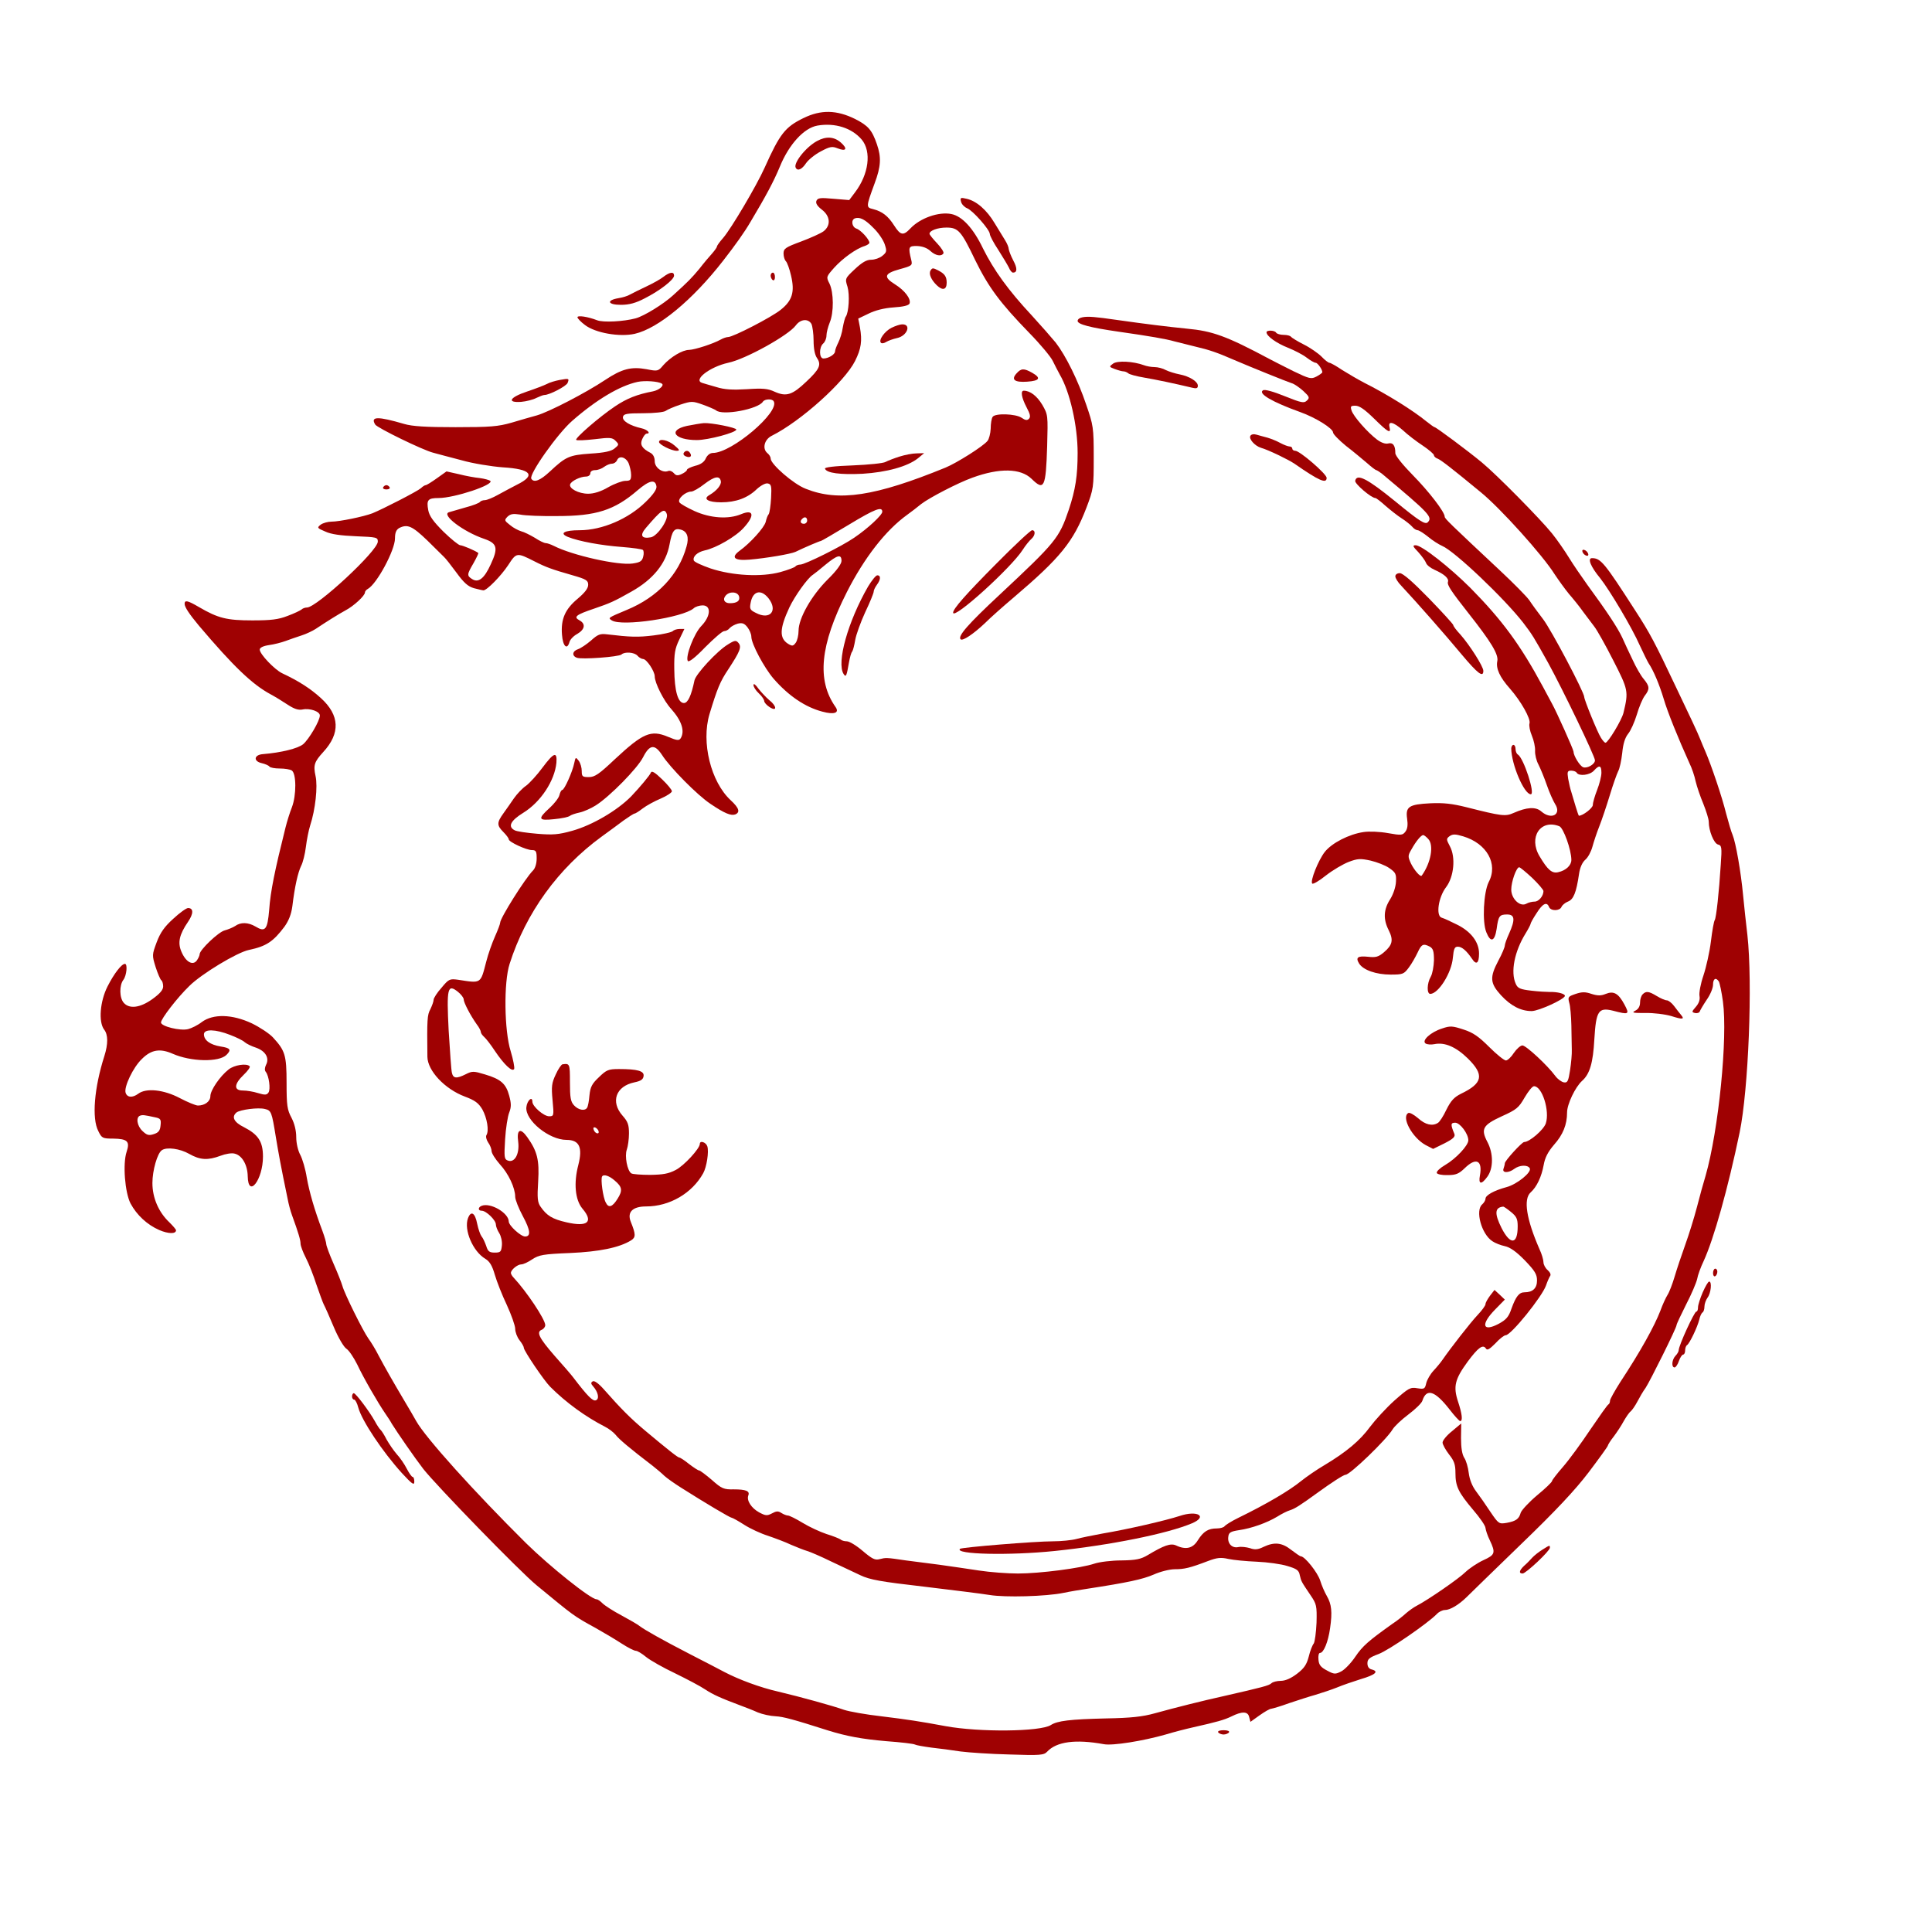 <?xml version="1.0" standalone="no"?>
<!DOCTYPE svg PUBLIC "-//W3C//DTD SVG 20010904//EN"
 "http://www.w3.org/TR/2001/REC-SVG-20010904/DTD/svg10.dtd">
<svg version="1.0" xmlns="http://www.w3.org/2000/svg"
 width="900pt" height="900pt" viewBox="0 0 900 900"
 preserveAspectRatio="xMidYMid meet">
<g transform="translate(0,900) scale(0.1,-0.1)"
fill="#9f0102" stroke="none">
<path d="M3743 8450 c-86 -42 -110 -73 -181 -231 -38 -85 -156 -284 -193 -327
-16 -18 -29 -36 -29 -40 0 -4 -10 -18 -22 -32 -13 -14 -40 -46 -60 -72 -36
-43 -50 -58 -123 -124 -45 -41 -134 -96 -174 -107 -57 -15 -150 -20 -179 -9
-44 17 -92 24 -92 14 0 -5 16 -22 35 -36 48 -37 161 -57 232 -41 109 25 269
157 412 341 56 72 99 132 128 182 71 119 107 186 136 256 42 103 112 180 175
191 82 14 160 -11 206 -65 47 -56 33 -162 -31 -246 l-27 -36 -73 6 c-63 6 -74
4 -80 -10 -4 -11 4 -24 26 -41 39 -30 42 -73 8 -100 -13 -10 -60 -31 -105 -48
-73 -27 -82 -33 -82 -56 0 -14 5 -30 11 -36 6 -6 17 -36 24 -67 18 -76 6 -116
-48 -159 -43 -35 -222 -127 -245 -127 -7 0 -23 -5 -35 -12 -36 -20 -120 -47
-147 -48 -31 0 -86 -33 -120 -71 -24 -29 -27 -29 -78 -19 -71 13 -115 2 -193
-50 -90 -60 -262 -149 -318 -165 -25 -7 -79 -22 -118 -34 -63 -18 -99 -21
-261 -21 -139 0 -202 4 -239 15 -123 36 -159 36 -135 -3 11 -16 222 -119 270
-131 20 -6 80 -21 132 -35 52 -15 139 -29 192 -33 133 -8 156 -37 66 -81 -23
-12 -63 -33 -88 -47 -25 -14 -52 -25 -62 -25 -9 0 -19 -4 -22 -8 -3 -5 -33
-17 -68 -26 -35 -10 -69 -20 -76 -22 -39 -11 66 -91 163 -124 61 -21 67 -42
31 -119 -30 -66 -57 -87 -86 -69 -26 16 -25 22 6 75 14 25 24 46 22 47 -12 10
-73 36 -84 36 -7 0 -42 28 -78 63 -47 47 -66 73 -71 100 -9 48 -2 57 48 57 74
0 260 62 241 80 -5 4 -27 10 -49 13 -22 2 -66 10 -97 18 l-58 13 -45 -32 c-25
-18 -48 -32 -52 -32 -4 0 -14 -6 -22 -14 -17 -15 -177 -97 -226 -117 -42 -16
-154 -39 -191 -39 -16 0 -39 -6 -50 -14 -18 -14 -17 -16 21 -32 27 -13 73 -19
143 -22 97 -4 102 -5 102 -25 0 -43 -285 -307 -330 -307 -9 0 -20 -4 -25 -9
-6 -5 -35 -19 -65 -30 -43 -17 -78 -21 -165 -21 -118 0 -159 10 -248 62 -53
31 -67 34 -67 15 0 -15 22 -48 67 -102 162 -191 248 -273 333 -319 19 -10 55
-32 79 -48 32 -21 51 -27 71 -23 33 7 80 -9 80 -28 0 -25 -51 -111 -78 -134
-25 -20 -102 -39 -187 -46 -42 -3 -46 -33 -6 -42 17 -4 33 -11 36 -16 4 -5 25
-9 48 -9 23 0 48 -4 56 -9 22 -14 22 -116 1 -171 -10 -25 -23 -67 -30 -95 -50
-200 -70 -297 -76 -383 -8 -93 -18 -106 -64 -78 -34 20 -69 21 -95 2 -11 -7
-33 -16 -48 -20 -29 -7 -117 -91 -117 -111 0 -6 -6 -19 -13 -29 -19 -26 -52
-7 -72 41 -18 42 -10 79 31 139 26 38 26 64 0 64 -8 0 -39 -22 -69 -50 -41
-37 -60 -64 -77 -109 -22 -59 -22 -61 -5 -116 10 -31 22 -58 26 -61 5 -3 9
-16 9 -29 0 -16 -14 -33 -50 -59 -57 -41 -107 -47 -133 -18 -21 23 -22 82 -2
108 15 20 20 74 7 74 -16 0 -51 -46 -81 -105 -35 -69 -43 -165 -16 -201 19
-24 19 -67 1 -124 -47 -147 -59 -290 -28 -349 16 -33 20 -35 69 -35 67 -1 79
-13 63 -61 -19 -56 -8 -190 18 -241 29 -54 77 -99 134 -124 42 -18 78 -19 78
-1 0 4 -14 20 -31 37 -50 47 -79 114 -79 183 0 59 23 139 44 153 23 16 85 7
127 -17 51 -29 87 -31 146 -9 23 9 53 14 66 10 35 -8 60 -53 61 -105 2 -106
71 -17 71 91 0 70 -22 103 -88 137 -47 23 -60 48 -35 69 18 13 101 24 132 16
30 -7 32 -14 51 -131 13 -78 22 -129 55 -288 4 -22 13 -56 20 -75 31 -85 40
-117 40 -133 0 -10 11 -40 25 -67 14 -27 36 -83 49 -124 14 -40 29 -82 34 -92
6 -11 27 -58 47 -106 20 -48 47 -94 59 -101 12 -8 34 -41 50 -73 29 -62 96
-178 131 -229 11 -16 25 -37 30 -47 26 -42 107 -159 147 -211 64 -81 450 -478
528 -542 175 -144 171 -142 275 -199 39 -22 93 -54 122 -73 28 -18 57 -33 65
-33 7 0 29 -13 48 -29 20 -16 80 -50 135 -76 55 -27 118 -60 140 -75 38 -25
72 -40 165 -75 22 -8 58 -22 80 -32 22 -9 59 -17 83 -18 36 -2 81 -14 244 -66
87 -27 157 -40 271 -50 69 -5 129 -12 135 -16 5 -3 39 -9 76 -14 36 -4 98 -12
136 -18 39 -5 141 -12 228 -14 143 -5 160 -3 175 13 44 47 132 59 264 35 41
-8 183 15 288 45 36 11 94 26 130 34 107 24 143 34 176 50 50 25 77 24 83 -2
l6 -23 42 30 c24 17 48 31 55 31 7 1 45 12 83 26 39 13 94 31 123 39 30 9 75
24 100 34 26 11 76 28 111 39 68 20 86 36 51 45 -13 3 -20 13 -20 29 0 19 9
27 52 43 48 18 229 143 271 186 10 11 27 19 38 19 24 0 64 24 100 59 14 14
128 125 253 246 164 158 253 253 317 337 49 65 89 120 89 124 0 3 12 23 28 43
15 20 36 52 46 71 11 19 25 40 32 45 7 6 21 26 31 45 10 19 27 49 39 65 21 32
144 279 144 292 0 5 20 47 44 95 25 48 48 102 52 120 3 18 17 56 30 83 47 102
113 336 168 600 41 199 61 696 36 920 -6 50 -15 133 -20 185 -10 108 -34 245
-49 281 -6 13 -19 58 -30 99 -19 78 -70 228 -97 290 -8 19 -19 44 -23 55 -4
11 -21 49 -38 85 -17 36 -51 108 -76 160 -98 207 -120 249 -190 357 -143 222
-160 243 -201 243 -22 0 -6 -40 38 -93 45 -57 148 -230 185 -314 17 -37 36
-75 41 -83 23 -34 50 -99 70 -165 18 -62 68 -185 120 -300 11 -22 24 -60 29
-85 6 -25 22 -72 36 -105 13 -33 25 -70 25 -83 0 -42 24 -101 43 -106 17 -4
19 -12 13 -93 -8 -129 -21 -247 -28 -259 -4 -5 -12 -50 -18 -100 -6 -49 -22
-120 -35 -159 -13 -38 -21 -81 -18 -95 3 -17 -3 -34 -17 -50 -20 -23 -20 -25
-4 -29 10 -2 20 1 22 7 2 6 16 30 32 54 17 24 30 55 30 71 0 28 13 36 27 15 4
-7 13 -49 19 -93 23 -167 -20 -601 -81 -813 -9 -29 -27 -94 -40 -145 -13 -50
-38 -130 -55 -177 -17 -47 -39 -113 -49 -147 -10 -34 -25 -73 -33 -85 -8 -13
-23 -45 -33 -73 -28 -73 -94 -192 -187 -333 -26 -41 -48 -80 -48 -87 0 -7 -3
-15 -7 -17 -5 -2 -42 -55 -85 -118 -42 -63 -99 -141 -127 -173 -28 -32 -51
-62 -51 -66 0 -5 -31 -35 -70 -67 -38 -32 -72 -69 -76 -81 -8 -29 -22 -39 -65
-47 -36 -6 -38 -5 -76 51 -21 32 -51 75 -67 96 -18 24 -30 54 -34 85 -3 26
-12 58 -21 71 -10 16 -15 46 -15 92 l1 68 -43 -36 c-24 -19 -44 -43 -44 -53 0
-9 14 -34 30 -55 24 -30 30 -47 30 -86 0 -63 13 -90 82 -172 32 -37 58 -75 58
-85 1 -9 9 -35 20 -57 28 -59 25 -68 -30 -93 -28 -13 -65 -38 -83 -55 -31 -31
-175 -130 -227 -157 -14 -7 -36 -23 -50 -35 -14 -13 -43 -36 -66 -51 -109 -78
-136 -101 -170 -151 -20 -30 -50 -61 -66 -69 -27 -14 -33 -14 -66 4 -29 15
-38 26 -40 50 -2 18 1 32 7 32 17 0 38 51 47 115 11 76 7 112 -15 150 -10 17
-24 49 -31 72 -12 38 -72 113 -90 113 -4 0 -24 14 -45 30 -43 34 -78 38 -129
14 -26 -13 -41 -14 -63 -6 -17 5 -41 8 -55 5 -29 -6 -51 17 -46 49 2 19 11 24
50 30 57 8 130 34 178 63 19 12 46 26 60 30 22 7 46 22 130 83 62 45 119 82
128 82 21 0 190 163 219 211 9 15 42 46 74 70 32 24 62 53 65 64 19 59 58 47
126 -40 23 -30 46 -55 50 -55 13 0 9 34 -10 91 -23 70 -15 104 45 186 49 66
71 82 85 61 6 -10 17 -3 44 24 19 21 41 38 48 38 25 0 170 180 188 232 6 18
15 38 19 44 5 6 0 17 -11 27 -11 9 -20 26 -20 37 0 11 -8 39 -19 62 -61 140
-75 232 -41 263 29 26 51 73 61 128 6 34 19 60 48 94 42 47 61 94 61 151 0 38
38 118 70 147 36 32 51 84 57 193 8 133 19 150 86 134 76 -20 79 -18 54 29
-28 52 -50 64 -87 49 -22 -9 -37 -9 -66 0 -29 10 -44 10 -74 0 -35 -12 -37
-14 -30 -41 5 -15 9 -63 10 -106 1 -43 2 -94 2 -113 1 -19 -3 -62 -8 -95 -8
-52 -12 -60 -29 -57 -11 2 -29 15 -40 30 -36 49 -136 142 -153 142 -9 0 -27
-16 -40 -35 -12 -19 -29 -35 -37 -35 -8 0 -43 28 -78 63 -48 48 -75 67 -119
81 -52 17 -62 18 -100 5 -54 -17 -97 -57 -77 -70 8 -5 26 -6 41 -3 48 10 101
-13 156 -67 77 -76 70 -115 -32 -164 -32 -16 -47 -32 -68 -74 -14 -30 -32 -58
-40 -62 -25 -16 -58 -9 -92 22 -20 17 -40 28 -46 24 -33 -20 19 -115 81 -149
l35 -18 53 26 c41 21 51 31 46 44 -18 43 -18 52 4 52 22 0 61 -51 61 -82 0
-24 -58 -86 -108 -115 -24 -14 -41 -30 -39 -37 2 -6 24 -11 51 -10 38 0 52 6
79 32 53 52 84 37 71 -34 -8 -42 7 -44 35 -5 28 39 28 108 0 161 -32 61 -22
79 67 120 69 31 79 40 106 87 17 29 36 53 44 53 38 0 74 -115 55 -173 -10 -30
-76 -87 -101 -87 -10 0 -90 -87 -90 -99 0 -5 -3 -16 -6 -25 -8 -21 24 -21 50
-1 24 18 62 20 72 3 11 -18 -59 -75 -108 -88 -59 -16 -98 -38 -98 -54 0 -7 -7
-19 -15 -26 -34 -28 -4 -139 47 -172 13 -9 39 -19 58 -23 24 -5 53 -25 93 -66
47 -49 57 -65 57 -94 0 -36 -20 -55 -58 -55 -25 0 -40 -18 -61 -76 -13 -39
-25 -52 -60 -71 -76 -40 -84 -2 -16 67 l45 46 -24 23 -24 22 -21 -27 c-11 -15
-21 -32 -21 -39 0 -7 -17 -30 -37 -51 -33 -35 -125 -153 -163 -208 -8 -12 -27
-35 -42 -51 -15 -16 -30 -42 -34 -58 -6 -27 -9 -29 -41 -24 -33 6 -41 1 -107
-57 -39 -35 -90 -91 -114 -123 -46 -63 -110 -117 -212 -178 -36 -21 -85 -55
-110 -75 -54 -44 -159 -106 -292 -171 -31 -15 -59 -33 -63 -38 -3 -6 -20 -11
-36 -11 -41 0 -63 -14 -89 -55 -23 -38 -56 -46 -102 -24 -25 11 -56 0 -131
-45 -32 -19 -54 -24 -122 -25 -46 0 -103 -7 -127 -15 -62 -21 -254 -46 -356
-46 -48 0 -130 6 -182 14 -52 8 -135 20 -185 27 -49 6 -119 15 -155 20 -94 14
-93 13 -122 6 -22 -6 -35 1 -79 38 -29 25 -62 45 -74 45 -12 0 -25 4 -30 9 -6
4 -35 16 -65 25 -30 10 -80 33 -111 52 -31 19 -62 34 -68 34 -6 0 -20 5 -31
12 -15 10 -24 9 -44 -2 -23 -12 -30 -11 -60 5 -36 20 -59 55 -50 79 8 20 -11
28 -68 28 -46 -1 -56 3 -102 44 -28 24 -55 44 -59 44 -5 0 -26 14 -47 30 -21
17 -41 30 -45 30 -7 0 -49 33 -159 125 -69 58 -112 101 -194 194 -24 27 -44
41 -51 36 -9 -5 -9 -11 2 -23 24 -27 30 -59 13 -65 -14 -6 -39 19 -106 107 -8
11 -48 57 -88 102 -72 83 -85 110 -57 120 8 4 15 13 15 21 0 27 -88 158 -147
221 -7 7 -13 17 -13 22 0 15 31 40 48 40 10 0 33 11 52 24 31 20 50 24 175 29
137 6 230 25 285 59 22 14 22 28 -1 85 -19 46 7 73 71 73 109 0 214 61 266
155 16 29 27 100 19 125 -6 19 -35 29 -35 11 0 -21 -73 -101 -112 -121 -34
-18 -60 -22 -119 -23 -42 0 -82 3 -88 7 -19 12 -32 81 -21 111 5 14 10 48 10
75 0 40 -5 55 -30 83 -57 65 -31 137 55 155 29 6 41 13 43 29 4 24 -28 33
-115 33 -49 0 -58 -4 -93 -38 -32 -30 -40 -45 -44 -84 -2 -26 -7 -52 -11 -58
-10 -17 -41 -11 -61 11 -16 17 -19 37 -19 108 0 86 -1 88 -35 83 -5 -1 -20
-22 -31 -47 -19 -40 -21 -56 -15 -120 7 -73 6 -75 -16 -75 -25 0 -78 46 -78
68 0 28 -25 5 -28 -26 -6 -61 106 -152 187 -152 60 0 76 -35 55 -117 -22 -84
-15 -162 19 -203 53 -62 25 -87 -74 -64 -66 15 -92 31 -121 73 -14 20 -16 40
-11 118 6 99 -4 140 -51 206 -32 45 -50 36 -42 -22 7 -57 -17 -100 -49 -87
-16 6 -17 16 -12 99 3 50 12 107 19 124 10 26 10 42 0 79 -15 56 -39 77 -113
99 -53 16 -59 16 -89 1 -44 -22 -59 -20 -65 7 -3 12 -9 101 -15 197 -10 198
-5 218 43 180 15 -12 27 -28 27 -35 0 -15 30 -73 61 -117 11 -14 19 -30 19
-36 0 -5 7 -15 16 -23 8 -7 30 -35 49 -64 43 -64 81 -100 90 -85 3 6 -4 43
-16 83 -30 95 -33 321 -5 407 76 238 226 445 429 593 32 23 78 57 102 75 24
17 47 32 51 32 4 0 21 11 38 24 17 13 55 34 84 46 28 12 52 28 52 34 0 7 -21
32 -46 56 -33 32 -48 41 -52 31 -4 -12 -52 -69 -92 -111 -65 -66 -181 -134
-274 -160 -64 -18 -90 -20 -163 -14 -49 4 -96 11 -105 16 -34 17 -20 45 40 82
81 50 146 149 154 233 4 54 -12 48 -65 -23 -25 -34 -59 -71 -76 -84 -18 -12
-43 -39 -57 -59 -13 -20 -36 -51 -49 -70 -31 -43 -31 -56 0 -87 14 -14 25 -29
25 -34 0 -12 82 -50 108 -50 19 0 22 -6 22 -39 0 -24 -7 -46 -17 -56 -37 -37
-153 -222 -153 -243 0 -6 -11 -35 -24 -64 -13 -29 -32 -82 -41 -118 -27 -104
-22 -101 -131 -84 -39 5 -43 4 -77 -37 -21 -23 -37 -49 -37 -56 0 -8 -7 -27
-15 -44 -15 -27 -16 -48 -14 -222 1 -65 81 -150 174 -185 48 -18 64 -30 82
-60 22 -40 32 -99 19 -120 -4 -6 0 -22 8 -34 9 -12 16 -31 16 -40 0 -10 17
-37 38 -61 41 -44 72 -111 72 -152 0 -13 16 -54 36 -91 35 -65 38 -94 10 -94
-20 0 -76 51 -76 70 -1 40 -85 89 -126 73 -18 -7 -18 -23 0 -23 21 0 66 -44
66 -64 0 -9 7 -27 16 -41 8 -13 14 -38 12 -57 -3 -29 -6 -33 -33 -33 -25 0
-32 5 -40 31 -6 17 -15 37 -22 45 -6 8 -15 34 -20 58 -10 52 -29 63 -43 26
-20 -54 23 -155 81 -189 20 -12 32 -32 44 -74 9 -31 34 -95 56 -141 21 -46 39
-96 39 -111 0 -15 9 -39 20 -53 11 -14 20 -29 20 -35 0 -14 94 -153 123 -182
74 -74 165 -140 255 -186 18 -9 40 -26 50 -38 15 -20 66 -63 172 -144 19 -15
44 -36 55 -47 12 -11 46 -35 76 -54 115 -73 230 -141 237 -141 4 0 31 -15 59
-33 28 -18 78 -41 110 -51 32 -11 81 -29 108 -42 28 -12 61 -25 75 -29 14 -4
63 -25 110 -48 47 -22 109 -51 138 -65 44 -21 95 -30 295 -53 133 -16 271 -33
307 -39 71 -12 264 -7 345 10 28 6 77 14 110 19 189 29 258 44 309 66 31 14
75 25 99 25 44 0 70 6 154 38 42 16 60 18 95 10 23 -5 83 -11 133 -13 49 -2
114 -11 142 -20 44 -13 54 -20 58 -43 7 -30 7 -29 50 -93 28 -41 30 -49 28
-128 -2 -46 -8 -89 -13 -97 -6 -7 -17 -34 -23 -60 -10 -38 -21 -55 -55 -81
-29 -22 -55 -33 -76 -33 -17 0 -37 -5 -43 -11 -11 -11 -43 -19 -218 -59 -104
-23 -231 -55 -325 -81 -57 -16 -112 -22 -228 -24 -168 -4 -226 -11 -257 -31
-49 -31 -332 -34 -490 -5 -124 23 -178 31 -300 46 -71 8 -149 22 -173 30 -53
19 -202 60 -307 85 -84 19 -183 56 -250 91 -22 12 -94 49 -160 83 -130 67
-211 113 -235 131 -8 7 -46 29 -85 50 -38 20 -78 46 -88 56 -10 10 -22 19 -28
19 -27 0 -217 152 -329 262 -240 238 -468 491 -511 568 -8 15 -34 59 -56 96
-55 93 -87 149 -119 209 -14 28 -36 64 -48 80 -25 35 -111 208 -121 245 -4 14
-22 60 -41 103 -19 43 -34 84 -34 91 0 7 -8 35 -18 62 -37 98 -61 181 -73 249
-6 39 -20 86 -30 105 -11 20 -19 55 -19 83 0 30 -8 63 -22 90 -20 37 -23 57
-23 162 0 131 -7 151 -64 213 -17 18 -61 47 -98 65 -92 43 -180 45 -233 6 -19
-15 -48 -29 -64 -33 -37 -9 -126 13 -126 31 0 17 76 116 132 170 56 56 223
157 278 168 81 17 113 39 165 108 20 28 32 58 37 96 11 92 26 157 41 188 8 15
18 55 22 88 4 33 13 78 20 100 24 73 36 181 25 230 -11 51 -6 66 36 112 80 87
77 171 -11 251 -48 44 -104 80 -181 116 -35 17 -104 89 -104 110 0 9 16 17 43
21 23 3 58 12 77 19 19 7 53 19 75 26 22 7 51 21 65 30 54 36 107 69 140 87
38 20 90 68 90 83 0 5 6 13 14 17 42 24 126 180 126 235 0 27 6 40 19 48 39
20 61 10 131 -57 38 -38 73 -72 79 -78 6 -5 32 -38 57 -72 35 -48 54 -65 82
-73 20 -5 40 -10 44 -10 16 0 81 66 115 117 39 60 40 60 123 18 53 -27 80 -37
178 -65 63 -18 72 -24 72 -44 0 -17 -16 -37 -49 -65 -59 -49 -79 -96 -73 -168
4 -54 24 -73 35 -33 3 11 19 28 36 37 36 21 40 47 11 63 -30 16 -18 26 68 55
73 25 92 33 173 79 102 57 162 132 178 220 12 64 22 77 52 69 30 -8 40 -35 27
-79 -36 -131 -135 -236 -278 -295 -88 -37 -89 -37 -70 -49 47 -30 330 13 381
56 8 8 28 14 42 14 41 0 38 -50 -5 -95 -35 -35 -76 -144 -64 -164 5 -7 35 16
81 64 41 41 80 75 88 75 8 0 20 6 26 14 7 8 24 17 38 21 21 5 31 1 45 -17 10
-13 18 -32 18 -44 0 -33 60 -145 104 -196 70 -80 147 -132 227 -153 55 -15 81
-6 61 22 -88 125 -72 288 53 535 82 161 181 288 281 360 18 13 47 35 65 50 39
30 172 99 239 123 126 46 224 44 275 -5 59 -58 67 -42 73 151 4 146 4 147 -23
194 -25 41 -56 65 -86 65 -16 0 -10 -33 13 -77 17 -32 20 -45 11 -54 -8 -8
-17 -7 -34 5 -28 19 -124 22 -135 4 -5 -7 -9 -32 -9 -55 -1 -23 -8 -49 -15
-57 -20 -25 -142 -102 -195 -124 -328 -134 -498 -160 -651 -99 -58 22 -164
115 -164 141 0 8 -7 19 -16 26 -24 21 -13 63 21 80 136 68 339 251 388 348 29
58 34 94 23 157 l-8 41 48 23 c30 15 72 26 116 29 46 3 71 9 75 18 8 21 -22
61 -67 89 -56 35 -51 51 21 71 58 16 60 18 54 43 -15 61 -13 66 28 65 24 -1
46 -9 61 -23 24 -22 51 -27 61 -11 3 5 -10 26 -29 46 -20 21 -36 41 -36 45 0
15 38 29 79 29 55 0 69 -16 134 -152 62 -126 115 -198 252 -339 51 -52 100
-111 109 -130 9 -19 24 -47 33 -64 47 -80 83 -238 83 -365 0 -106 -10 -171
-41 -264 -45 -133 -60 -151 -323 -397 -146 -136 -196 -193 -181 -207 9 -9 58
23 113 75 27 27 87 80 132 118 220 187 280 261 341 420 33 87 34 94 34 235 0
139 -2 149 -35 245 -38 113 -95 228 -142 289 -18 22 -68 79 -111 126 -111 119
-177 211 -228 313 -45 94 -97 150 -147 160 -59 12 -146 -19 -191 -67 -33 -35
-46 -33 -76 14 -28 44 -55 65 -98 76 -33 8 -33 10 7 119 30 80 32 122 11 183
-23 67 -41 87 -102 118 -85 42 -159 44 -240 4z m326 -512 c22 -21 45 -55 52
-75 11 -33 10 -38 -11 -55 -12 -10 -35 -18 -52 -18 -21 0 -42 -12 -76 -44 -46
-43 -46 -44 -34 -82 11 -38 6 -119 -8 -139 -4 -5 -10 -29 -14 -51 -3 -23 -13
-54 -21 -70 -8 -16 -15 -34 -15 -41 0 -14 -31 -33 -54 -33 -21 0 -21 53 -1 70
8 7 15 23 15 37 0 13 7 40 15 60 20 47 19 141 -1 182 -16 31 -15 32 22 74 39
43 102 89 142 101 12 4 22 11 22 15 0 16 -41 60 -60 66 -22 7 -27 41 -7 48 23
7 47 -5 86 -45z m-289 -447 c5 -11 10 -46 10 -78 0 -37 6 -67 16 -81 21 -31
12 -52 -50 -110 -65 -62 -93 -71 -147 -47 -32 15 -55 17 -130 12 -67 -4 -104
-2 -142 10 -29 8 -58 17 -65 19 -46 13 34 75 120 94 82 17 281 128 315 174 22
30 58 33 73 7z m-697 -278 c13 -8 -12 -30 -41 -36 -74 -14 -122 -33 -177 -70
-73 -49 -186 -147 -181 -156 3 -4 41 -2 86 3 71 9 83 8 98 -8 16 -16 16 -18
-5 -35 -15 -13 -47 -20 -112 -24 -100 -7 -115 -14 -190 -84 -45 -42 -74 -53
-86 -33 -12 20 122 210 191 270 112 98 221 163 304 181 33 7 96 3 113 -8z
m521 -82 c31 -49 -195 -241 -283 -241 -13 0 -26 -10 -33 -25 -7 -17 -24 -29
-50 -35 -21 -6 -38 -14 -38 -19 0 -4 -11 -13 -24 -19 -19 -9 -27 -8 -37 4 -7
8 -18 13 -26 10 -27 -11 -63 16 -63 45 0 18 -7 32 -19 39 -41 21 -51 39 -39
65 6 14 15 25 20 25 22 0 4 19 -24 25 -53 12 -90 34 -86 53 3 14 17 17 94 17
52 0 97 5 105 11 8 6 38 19 68 29 52 17 57 17 105 0 28 -10 55 -22 61 -26 28
-27 198 5 219 40 9 13 43 14 50 2z m-676 -288 c6 -15 12 -40 12 -55 0 -24 -4
-28 -27 -28 -14 0 -50 -13 -80 -30 -34 -20 -67 -30 -93 -30 -45 0 -91 25 -84
44 6 16 48 36 74 36 11 0 20 7 20 15 0 9 9 15 23 15 12 0 31 7 41 15 11 8 27
15 37 15 9 0 19 7 23 15 9 24 40 17 54 -12z m430 -85 c3 -17 -19 -44 -53 -64
-32 -18 -7 -34 54 -34 69 0 124 20 167 62 19 17 40 28 50 26 17 -3 19 -12 16
-68 -2 -35 -7 -69 -11 -75 -5 -5 -11 -22 -14 -36 -7 -27 -72 -99 -122 -135
-42 -31 -24 -47 46 -41 81 7 191 26 214 36 43 21 114 51 119 51 3 0 61 34 129
75 124 75 157 87 157 61 0 -15 -66 -77 -131 -121 -58 -40 -229 -125 -251 -125
-9 0 -19 -4 -22 -8 -3 -5 -35 -17 -71 -27 -88 -24 -222 -17 -325 17 -40 14
-76 30 -78 37 -6 18 16 39 51 47 53 11 146 65 182 106 52 57 46 87 -12 63 -59
-25 -144 -19 -217 14 -35 16 -67 34 -71 41 -10 16 28 50 55 50 9 0 37 16 61
35 47 36 72 41 77 13z m-300 -24 c2 -13 -14 -37 -50 -72 -80 -79 -203 -132
-308 -132 -71 0 -96 -14 -55 -31 52 -21 157 -40 252 -47 50 -4 95 -10 98 -14
4 -4 5 -18 1 -32 -5 -20 -14 -26 -49 -31 -67 -10 -281 38 -367 82 -14 7 -31
13 -38 13 -7 0 -30 11 -51 25 -22 13 -50 27 -63 30 -13 4 -37 16 -52 29 -27
21 -27 23 -12 39 14 13 26 15 59 10 23 -5 101 -8 172 -7 182 0 267 27 375 120
55 47 83 53 88 18z m48 -128 c10 -25 -43 -103 -74 -109 -44 -8 -53 9 -23 44
71 83 86 94 97 65z m654 -31 c0 -8 -7 -15 -15 -15 -16 0 -20 12 -8 23 11 12
23 8 23 -8z m160 -188 c0 -14 -23 -46 -65 -87 -76 -76 -135 -181 -135 -238 0
-21 -6 -46 -13 -56 -12 -16 -16 -17 -36 -5 -41 26 -40 70 6 169 25 53 85 137
109 152 6 4 33 25 60 48 55 45 74 50 74 17z m-477 -166 c5 -20 -10 -31 -43
-31 -25 0 -35 17 -20 35 18 22 57 19 63 -4z m137 -8 c45 -58 7 -103 -59 -68
-27 13 -30 19 -24 48 10 54 48 64 83 20z m-2508 -2034 c29 -11 60 -26 68 -34
8 -7 32 -19 54 -26 44 -16 62 -49 45 -80 -6 -13 -7 -25 -1 -32 15 -19 23 -80
13 -96 -8 -12 -16 -13 -49 -3 -22 7 -53 12 -71 12 -43 0 -41 30 4 73 19 18 32
36 28 40 -14 15 -72 6 -98 -15 -40 -31 -85 -97 -85 -124 0 -25 -26 -44 -58
-44 -10 0 -49 16 -85 35 -74 39 -156 48 -193 20 -27 -20 -52 -18 -59 5 -8 27
35 118 76 157 44 44 85 50 144 24 84 -37 215 -40 250 -5 24 24 18 32 -27 39
-49 8 -78 29 -78 57 0 25 54 24 122 -3z m-349 -384 c25 -5 28 -10 25 -37 -2
-24 -9 -34 -31 -41 -24 -8 -33 -5 -53 14 -26 24 -32 65 -11 72 12 4 19 3 70
-8z m2065 -63 c6 -18 -15 -14 -22 4 -4 10 -1 14 6 12 6 -2 14 -10 16 -16z m75
-231 c36 -30 38 -47 14 -85 -24 -39 -42 -45 -55 -18 -13 23 -25 110 -17 122 7
11 33 3 58 -19z m4176 -147 c26 -21 31 -33 31 -67 0 -85 -34 -88 -75 -8 -34
68 -32 96 7 100 3 1 20 -11 37 -25z"/>
<path d="M3200 7016 c-91 -20 -58 -66 46 -66 53 0 184 35 184 49 0 9 -116 32
-151 30 -13 -1 -49 -7 -79 -13z"/>
<path d="M3070 6941 c0 -12 58 -41 82 -41 16 0 15 4 -10 25 -29 25 -72 34 -72
16z"/>
<path d="M3185 6890 c-3 -6 1 -13 10 -16 19 -8 30 0 20 15 -8 14 -22 14 -30 1z"/>
<path d="M3806 8343 c-52 -28 -112 -104 -99 -125 9 -16 29 -7 48 22 11 16 42
41 69 55 43 23 53 24 78 14 40 -16 48 -2 15 27 -32 28 -69 30 -111 7z"/>
<path d="M4477 8060 c3 -12 16 -25 28 -30 26 -10 105 -99 106 -120 0 -8 18
-42 40 -75 21 -33 43 -70 49 -82 5 -13 14 -23 19 -23 20 0 21 20 1 57 -11 21
-20 45 -21 53 0 8 -8 27 -17 41 -9 15 -31 51 -49 80 -37 62 -85 103 -130 113
-29 7 -31 5 -26 -14z"/>
<path d="M4335 7740 c-10 -15 3 -44 29 -69 27 -26 46 -21 46 12 0 28 -9 41
-37 56 -27 14 -30 14 -38 1z"/>
<path d="M3090 7710 c-14 -11 -50 -31 -80 -45 -30 -14 -64 -31 -75 -37 -11 -7
-35 -14 -54 -17 -58 -10 -50 -31 11 -31 39 0 69 8 111 30 71 36 137 87 137
106 0 20 -20 17 -50 -6z"/>
<path d="M3590 7716 c0 -8 5 -18 10 -21 6 -3 10 3 10 14 0 12 -4 21 -10 21 -5
0 -10 -6 -10 -14z"/>
<path d="M5043 7522 c-13 -2 -23 -9 -23 -17 0 -16 59 -31 190 -50 147 -21 222
-34 260 -45 19 -5 64 -16 100 -25 61 -14 102 -28 175 -60 86 -37 253 -104 272
-110 12 -3 36 -20 54 -36 29 -27 31 -32 17 -45 -13 -13 -25 -11 -102 20 -54
22 -94 33 -102 28 -26 -15 43 -55 174 -102 72 -26 152 -76 152 -95 0 -7 27
-35 60 -62 34 -26 78 -63 98 -80 20 -18 40 -33 43 -33 3 0 15 -8 27 -17 221
-185 237 -202 213 -226 -12 -12 -40 6 -152 98 -129 105 -179 131 -186 95 -2
-14 75 -80 94 -80 4 0 26 -17 48 -37 22 -19 56 -46 75 -58 19 -12 41 -30 49
-39 7 -9 19 -16 25 -16 6 0 28 -14 48 -30 20 -17 50 -36 66 -43 58 -24 289
-244 377 -357 43 -56 50 -68 117 -188 67 -122 218 -435 218 -454 0 -18 -36
-39 -55 -32 -16 6 -45 54 -45 73 0 9 -78 183 -99 221 -4 8 -24 45 -44 82 -105
195 -190 310 -337 459 -96 96 -227 199 -255 199 -16 0 -14 -5 12 -32 16 -18
33 -41 36 -50 3 -10 21 -24 39 -32 47 -21 69 -41 63 -57 -4 -14 14 -42 96
-146 105 -133 141 -192 134 -223 -7 -34 11 -74 59 -128 51 -58 98 -141 91
-162 -3 -10 2 -36 11 -57 9 -21 16 -53 15 -70 -1 -18 6 -47 16 -65 9 -18 27
-61 39 -96 12 -35 30 -74 38 -87 32 -49 -17 -76 -64 -35 -26 23 -68 20 -129
-7 -38 -17 -55 -15 -221 27 -64 16 -106 21 -167 18 -100 -5 -116 -16 -108 -72
4 -28 2 -47 -8 -60 -13 -17 -19 -18 -81 -7 -38 7 -89 9 -114 5 -68 -10 -148
-51 -181 -93 -30 -39 -69 -136 -58 -147 4 -4 33 13 64 38 32 25 80 53 106 63
42 16 55 16 102 6 29 -7 69 -22 87 -35 29 -20 33 -27 31 -63 -1 -24 -12 -58
-27 -82 -31 -48 -33 -93 -7 -144 23 -46 18 -69 -22 -103 -26 -22 -38 -25 -74
-21 -48 5 -59 -3 -42 -31 19 -31 80 -52 147 -52 57 0 62 2 85 33 13 17 31 49
41 70 18 39 26 43 57 27 15 -9 19 -21 19 -63 -1 -29 -7 -63 -15 -77 -18 -31
-19 -80 -2 -80 38 1 99 98 105 168 4 42 8 52 23 52 19 0 41 -19 66 -56 20 -31
33 -22 33 24 0 53 -37 102 -101 134 -30 15 -62 30 -73 33 -28 8 -16 95 21 143
36 48 45 139 17 190 -17 32 -17 35 -1 47 15 10 26 10 63 -1 110 -33 164 -128
119 -213 -24 -48 -31 -186 -11 -234 20 -50 39 -43 48 16 8 60 13 67 49 67 36
0 38 -24 9 -89 -11 -24 -20 -49 -20 -56 0 -7 -13 -39 -30 -70 -41 -78 -39
-105 12 -161 46 -50 93 -74 143 -74 33 0 155 56 155 71 0 10 -35 19 -70 18
-14 0 -53 2 -86 6 -52 6 -64 11 -73 32 -25 55 -6 151 46 235 13 21 23 41 23
44 0 4 12 26 28 50 28 45 48 55 58 29 8 -20 50 -19 58 0 3 8 17 20 30 25 26
10 39 41 52 130 4 28 15 53 29 65 13 11 27 38 33 60 6 22 20 65 32 95 12 30
34 96 49 145 15 50 33 100 39 112 7 12 15 50 19 85 4 43 13 71 27 89 12 14 30
54 41 90 10 35 27 75 37 88 24 31 23 44 -5 78 -13 15 -36 55 -51 88 -16 33
-38 80 -49 105 -22 47 -74 125 -162 245 -28 39 -67 96 -86 127 -19 31 -54 82
-79 113 -53 66 -257 273 -326 330 -61 51 -214 165 -221 165 -3 0 -19 12 -37
26 -63 52 -189 130 -291 181 -27 14 -73 41 -102 59 -28 19 -55 34 -60 34 -5 0
-22 13 -37 29 -15 15 -52 41 -82 56 -30 15 -57 32 -60 36 -3 5 -18 9 -34 9
-16 0 -32 5 -35 10 -7 12 -45 13 -45 2 0 -18 47 -51 100 -72 30 -12 69 -32 87
-46 17 -13 36 -24 42 -24 9 0 31 -31 31 -44 0 -3 -12 -12 -27 -20 -25 -13 -33
-11 -108 25 -44 22 -93 47 -110 56 -202 108 -267 131 -386 142 -90 9 -188 21
-329 41 -96 14 -132 17 -157 12z m1358 -472 c64 -63 80 -73 72 -40 -8 31 18
25 63 -15 21 -20 63 -52 92 -71 28 -19 52 -39 52 -45 0 -5 8 -13 18 -16 16 -7
63 -43 200 -156 92 -75 289 -294 344 -382 18 -27 48 -69 67 -92 20 -23 50 -60
66 -83 17 -22 40 -53 52 -69 12 -15 52 -86 88 -157 70 -137 72 -144 48 -244
-8 -34 -72 -140 -84 -140 -4 0 -13 10 -21 23 -16 24 -78 177 -78 190 0 22
-154 314 -192 363 -24 31 -53 71 -64 88 -12 17 -72 78 -134 136 -237 222 -260
244 -260 253 0 22 -74 118 -149 194 -46 47 -81 90 -81 102 0 36 -11 51 -34 45
-13 -3 -32 4 -51 18 -44 33 -111 109 -119 136 -6 19 -4 22 18 22 19 0 44 -18
87 -60z m1059 -1650 c0 -16 -9 -52 -20 -80 -11 -28 -20 -59 -20 -70 0 -14 -46
-50 -65 -50 -1 0 -8 19 -15 43 -7 23 -16 53 -20 67 -5 14 -11 42 -15 63 -5 32
-3 37 14 37 11 0 23 -4 26 -10 11 -17 61 -11 80 10 25 28 35 25 35 -10z m-196
-249 c19 -7 56 -110 56 -157 0 -25 -25 -49 -61 -57 -29 -7 -49 10 -87 74 -53
88 4 175 92 140z m-610 -60 c26 -29 12 -110 -31 -170 -6 -8 -34 24 -50 56 -15
33 -15 37 2 66 21 38 45 67 55 67 4 0 15 -9 24 -19z m484 -181 c28 -27 52 -55
52 -61 0 -23 -22 -49 -41 -49 -11 0 -29 -4 -39 -10 -29 -16 -70 23 -70 66 0
37 24 104 37 104 4 0 32 -23 61 -50z"/>
<path d="M4153 7473 c-32 -16 -62 -58 -49 -70 4 -4 15 -2 24 4 10 6 32 14 50
18 49 10 69 66 24 64 -9 0 -31 -7 -49 -16z"/>
<path d="M5185 7306 c-19 -14 -19 -15 8 -25 16 -6 34 -11 41 -11 6 0 16 -4 22
-9 5 -5 38 -14 74 -20 58 -10 139 -27 223 -47 20 -5 27 -3 27 9 0 20 -39 44
-85 53 -21 4 -50 13 -64 20 -14 8 -38 14 -53 14 -15 0 -37 4 -50 9 -49 18
-123 22 -143 7z"/>
<path d="M4735 7260 c-26 -29 -8 -42 50 -38 58 4 66 17 24 41 -39 22 -52 22
-74 -3z"/>
<path d="M2607 7230 c-21 -4 -48 -12 -60 -19 -12 -6 -53 -22 -92 -35 -81 -27
-96 -53 -27 -48 23 2 55 10 70 18 15 7 32 14 38 14 24 0 102 41 108 56 8 21 8
22 -37 14z"/>
<path d="M5825 6970 c-9 -14 20 -47 49 -56 33 -9 128 -55 156 -74 115 -80 150
-95 150 -66 0 18 -125 126 -146 126 -8 0 -14 5 -14 10 0 6 -6 10 -12 10 -7 0
-26 7 -43 16 -16 9 -43 20 -60 25 -16 4 -40 11 -51 14 -13 4 -25 2 -29 -5z"/>
<path d="M4190 6873 c-25 -8 -54 -19 -65 -25 -10 -6 -79 -13 -152 -16 -88 -3
-132 -9 -130 -15 7 -21 72 -29 175 -24 113 7 210 34 258 72 l29 24 -35 -1
c-19 0 -55 -7 -80 -15z"/>
<path d="M1785 6730 c-3 -5 3 -10 15 -10 12 0 18 5 15 10 -3 6 -10 10 -15 10
-5 0 -12 -4 -15 -10z"/>
<path d="M4639 6372 c-140 -141 -199 -208 -199 -226 0 -36 272 210 325 294 12
19 30 41 39 49 19 16 21 41 4 41 -7 0 -83 -71 -169 -158z"/>
<path d="M7372 6429 c2 -7 10 -15 17 -17 8 -3 12 1 9 9 -2 7 -10 15 -17 17 -8
3 -12 -1 -9 -9z"/>
<path d="M6500 6315 c0 -8 12 -28 28 -44 70 -75 204 -227 282 -321 74 -88 100
-108 100 -75 0 20 -63 119 -106 168 -19 20 -34 40 -34 45 0 4 -51 60 -114 125
-74 76 -121 117 -135 117 -12 0 -21 -6 -21 -15z"/>
<path d="M4044 6268 c-94 -163 -148 -355 -114 -408 11 -17 14 -9 25 55 4 22
10 45 15 50 4 6 10 30 14 54 4 24 25 82 46 128 22 46 40 90 40 97 0 7 7 21 15
32 18 24 19 44 2 44 -7 0 -26 -24 -43 -52z"/>
<path d="M3134 6060 c-5 -5 -46 -15 -89 -20 -73 -9 -108 -8 -217 5 -32 4 -43
0 -75 -29 -21 -18 -48 -36 -60 -40 -27 -9 -30 -31 -6 -40 22 -9 196 4 208 15
14 14 61 11 75 -6 7 -8 19 -15 26 -15 16 0 54 -57 54 -81 0 -30 42 -114 77
-152 49 -55 64 -103 44 -136 -8 -12 -17 -11 -60 7 -79 33 -116 17 -247 -105
-73 -69 -93 -83 -121 -83 -30 0 -33 3 -33 28 0 16 -6 37 -14 48 -14 18 -15 18
-21 -11 -8 -40 -46 -125 -56 -125 -4 0 -10 -11 -13 -24 -3 -13 -24 -40 -46
-60 -56 -51 -53 -60 21 -52 34 3 67 10 73 15 6 5 27 12 46 16 19 4 53 19 75
33 64 40 195 173 221 225 30 59 54 62 88 10 37 -58 164 -187 226 -228 65 -44
95 -56 115 -49 24 10 18 30 -21 66 -93 86 -138 270 -99 401 36 119 50 153 87
208 55 84 64 105 48 124 -11 13 -17 13 -49 -7 -50 -30 -150 -138 -156 -168
-15 -72 -31 -105 -49 -105 -28 0 -44 56 -45 158 -1 73 3 95 23 137 l24 50 -22
0 c-12 0 -26 -4 -32 -10z"/>
<path d="M3510 5809 c0 -9 11 -26 25 -39 14 -13 25 -29 25 -36 0 -6 11 -19 25
-28 36 -23 34 5 -2 33 -14 12 -37 36 -50 53 -13 19 -23 26 -23 17z"/>
<path d="M7040 5513 c1 -75 60 -213 91 -213 22 0 -33 168 -60 185 -6 3 -11 15
-11 26 0 10 -4 19 -10 19 -5 0 -10 -8 -10 -17z"/>
<path d="M7652 4368 c-7 -7 -12 -24 -12 -38 0 -18 -8 -31 -22 -38 -19 -10 -11
-11 47 -11 39 1 92 -6 120 -14 53 -17 64 -16 46 5 -6 7 -20 25 -32 41 -11 15
-27 27 -34 27 -8 0 -29 9 -47 20 -38 23 -50 24 -66 8z"/>
<path d="M7980 3069 c0 -11 5 -17 10 -14 6 3 10 13 10 21 0 8 -4 14 -10 14 -5
0 -10 -9 -10 -21z"/>
<path d="M7932 2980 c-12 -28 -22 -59 -22 -70 0 -11 -3 -20 -8 -20 -9 0 -82
-158 -82 -180 0 -6 -7 -18 -15 -26 -17 -18 -20 -54 -4 -54 5 0 15 14 20 30 6
17 15 30 20 30 5 0 9 9 9 19 0 11 4 22 9 25 12 8 48 83 57 119 3 15 10 30 15
33 5 3 9 15 9 28 0 12 7 31 15 42 15 20 21 74 7 74 -5 0 -18 -23 -30 -50z"/>
<path d="M1640 2495 c0 -8 4 -15 10 -15 5 0 14 -17 19 -37 17 -62 114 -207
203 -305 48 -52 58 -59 58 -40 0 12 -3 22 -8 22 -4 0 -16 17 -27 38 -10 20
-31 51 -46 67 -15 17 -36 48 -48 69 -11 22 -24 42 -28 45 -4 3 -17 22 -27 41
-27 48 -89 130 -98 130 -4 0 -8 -7 -8 -15z"/>
<path d="M5495 1938 c-64 -21 -241 -62 -360 -82 -44 -8 -98 -19 -120 -25 -22
-6 -72 -11 -110 -11 -83 0 -426 -28 -433 -35 -27 -26 229 -32 442 -10 258 27
523 80 639 129 75 32 25 62 -58 34z"/>
<path d="M7185 1781 c-16 -10 -38 -27 -47 -37 -10 -11 -26 -28 -38 -38 -23
-22 -26 -36 -7 -36 15 0 127 105 127 120 0 13 0 13 -35 -9z"/>
<path d="M5675 930 c3 -5 15 -10 25 -10 10 0 22 5 25 10 4 6 -7 10 -25 10 -18
0 -29 -4 -25 -10z"/>
</g>
</svg>
